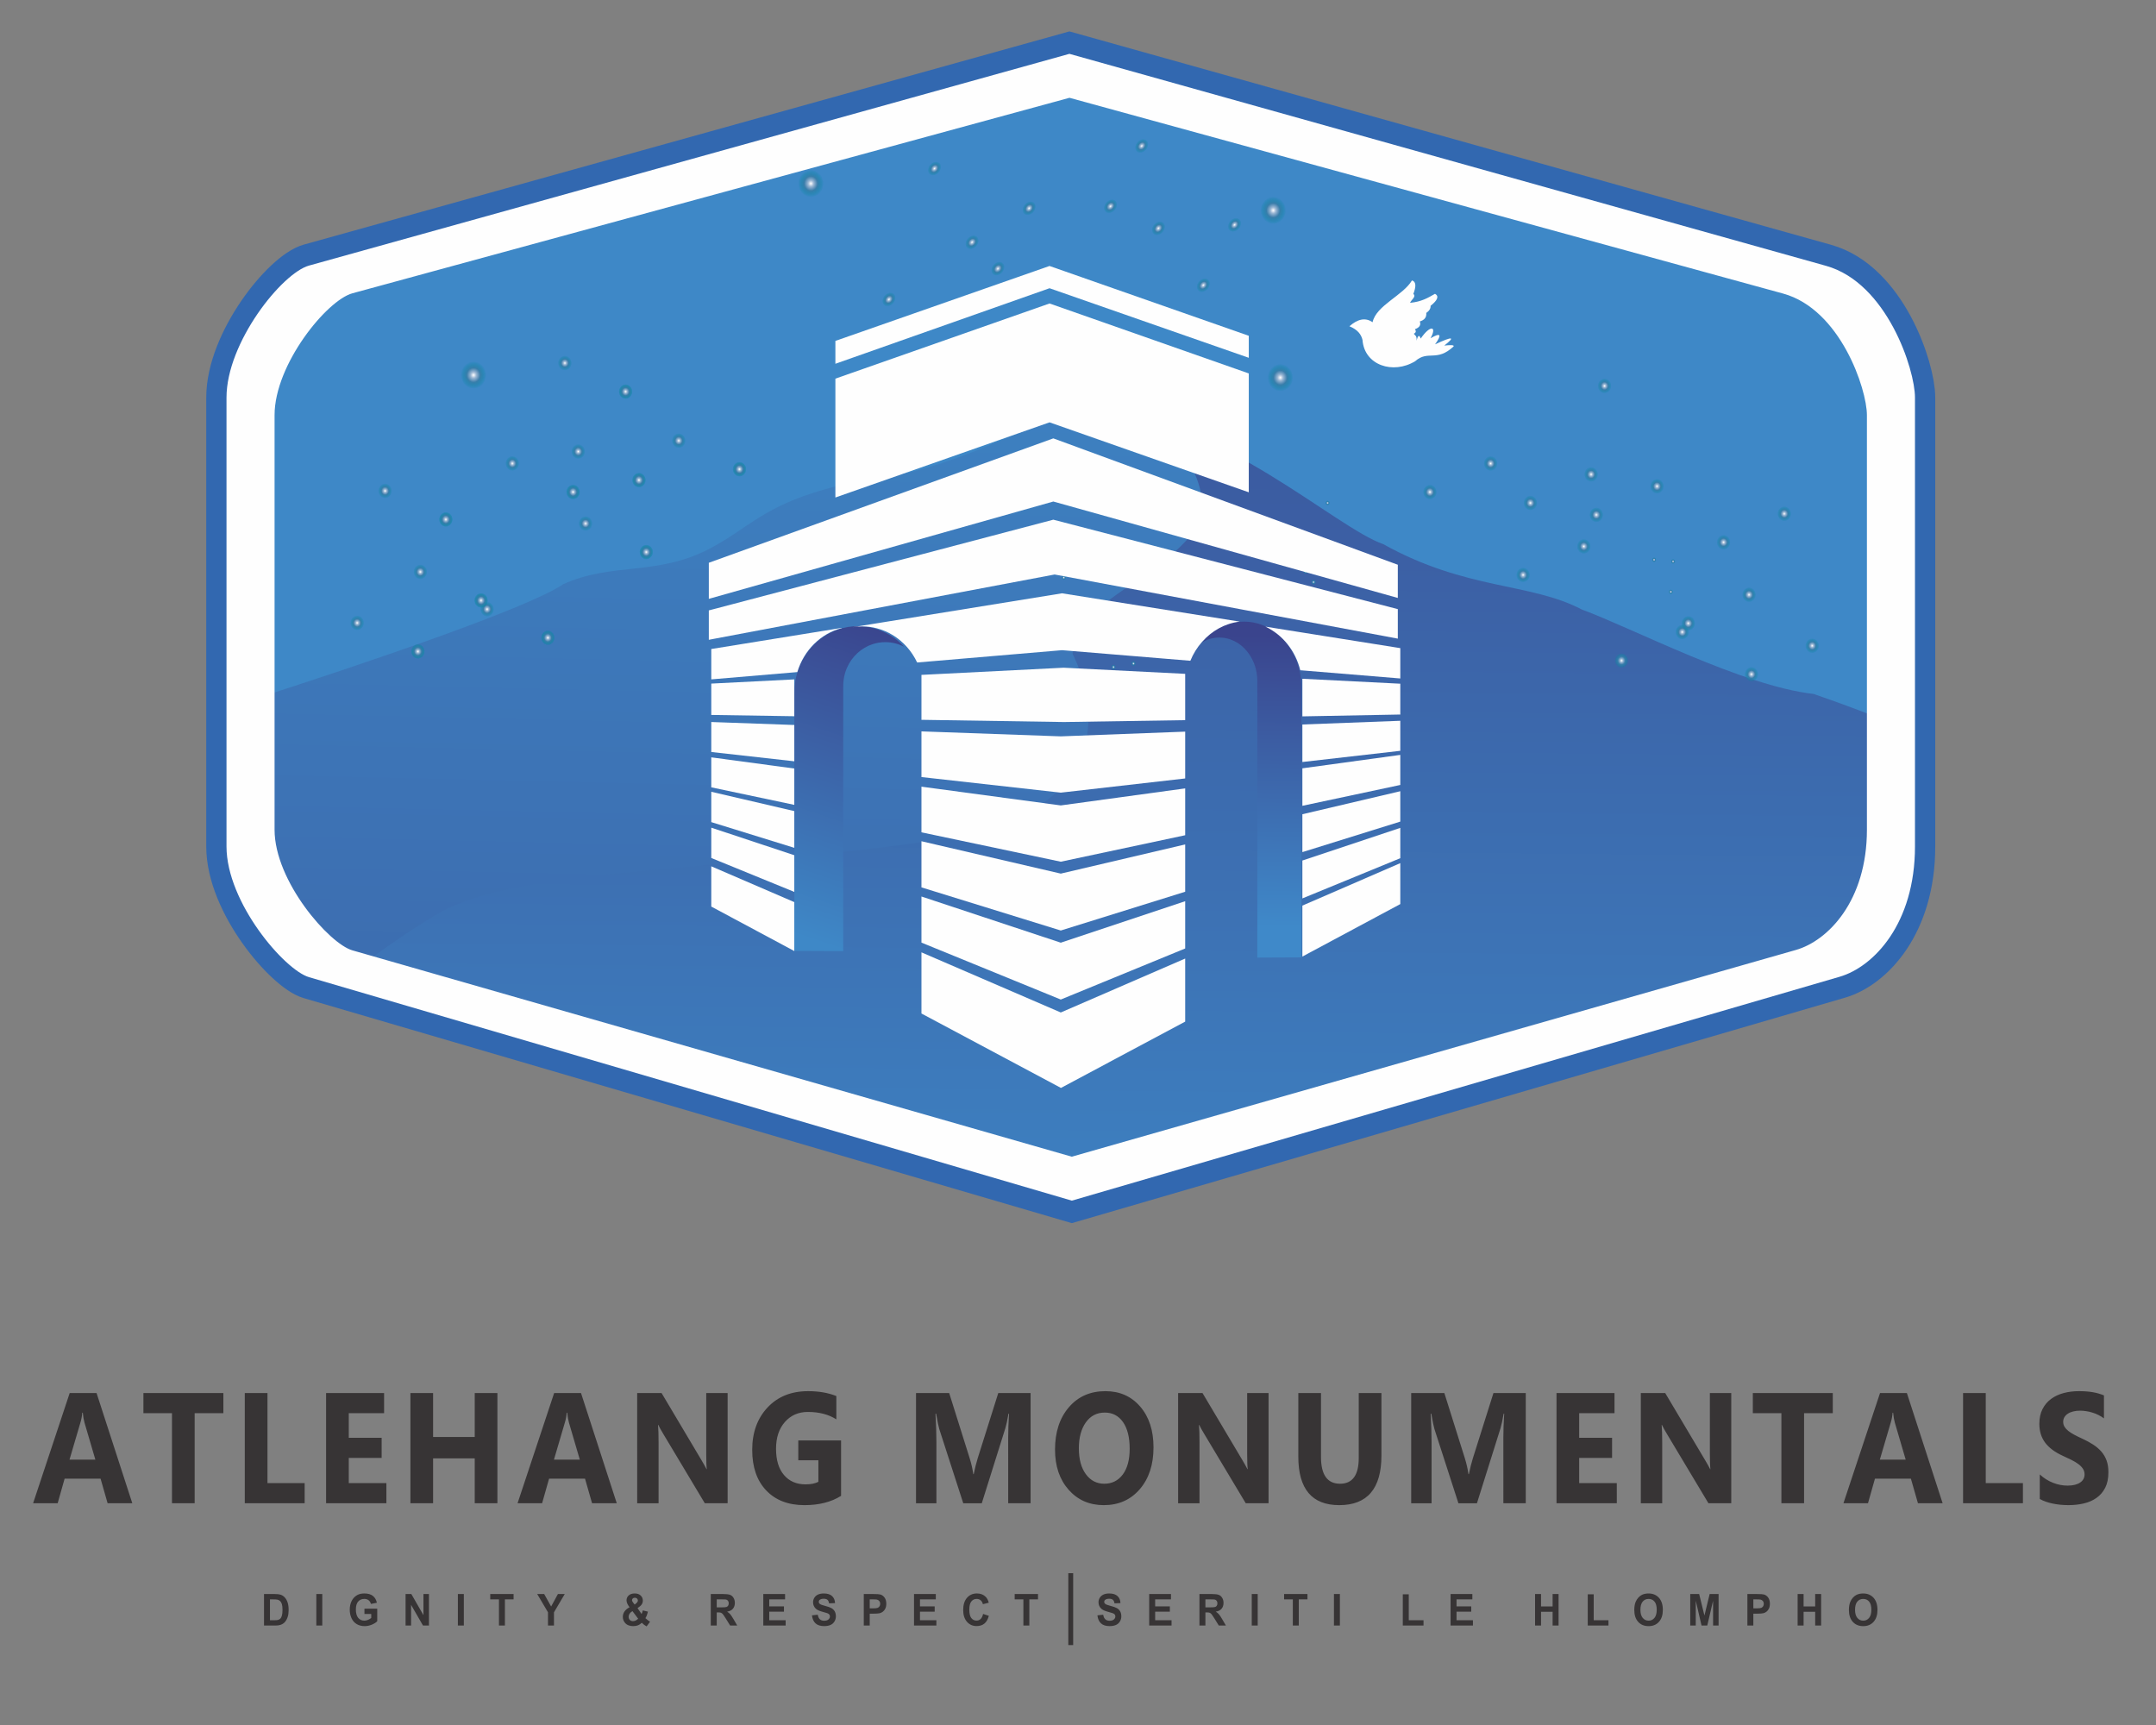 <?xml version="1.0" encoding="UTF-8" standalone="no"?>
<svg
   xmlns:dc="http://purl.org/dc/elements/1.1/"
   xmlns:cc="http://creativecommons.org/ns#"
   xmlns:rdf="http://www.w3.org/1999/02/22-rdf-syntax-ns#"
   xmlns:svg="http://www.w3.org/2000/svg"
   xmlns="http://www.w3.org/2000/svg"
   xmlns:xlink="http://www.w3.org/1999/xlink"
   xmlns:sodipodi="http://sodipodi.sourceforge.net/DTD/sodipodi-0.dtd"
   xmlns:inkscape="http://www.inkscape.org/namespaces/inkscape"
   inkscape:version="1.0 (1.0+r73+1)"
   sodipodi:docname="logo.SVG"
   id="svg261"
   viewBox="0 0 625 500"
   style="clip-rule:evenodd;fill-rule:evenodd;image-rendering:optimizeQuality;shape-rendering:geometricPrecision;text-rendering:geometricPrecision"
   version="1.1"
   height="48"
   width="60"
   xml:space="preserve"><rect x="0" y="0" width="625" height="500" fill="#808080" stroke="none"/><sodipodi:namedview
   inkscape:current-layer="svg261"
   inkscape:window-maximized="1"
   inkscape:window-y="27"
   inkscape:window-x="0"
   inkscape:cy="19.439778"
   inkscape:cx="31.284679"
   inkscape:zoom="6.9790868"
   units="px"
   showgrid="false"
   id="namedview263"
   inkscape:window-height="704"
   inkscape:window-width="1366"
   inkscape:pageshadow="2"
   inkscape:pageopacity="0"
   guidetolerance="10"
   gridtolerance="10"
   objecttolerance="10"
   borderopacity="1"
   bordercolor="#666666"
   pagecolor="#ffffff"
   inkscape:document-rotation="0" />
 <defs
   id="defs28">
  <style
   id="style2"
   type="text/css">
   <![CDATA[
    .str0 {stroke:#3268B0;stroke-width:83.33;stroke-miterlimit:2.613}
    .str1 {stroke:#373435;stroke-width:10;stroke-miterlimit:2.613}
    .fil10 {fill:none}
    .fil5 {fill:#FEFEFE}
    .fil2 {fill:#3E88C7}
    .fil9 {fill:#373435;fill-rule:nonzero}
    .fil8 {fill:#373435;fill-rule:nonzero}
    .fil3 {fill:url(#id0)}
    .fil7 {fill:url(#id1)}
    .fil6 {fill:url(#id2)}
    .fil4 {fill:url(#id3)}
    .fil1 {fill:url(#id4)}
    .fil0 {fill:url(#id5)}
   ]]>
  </style>
  <linearGradient
   y2="2735.79"
   x2="3900.47"
   y1="5357.52"
   x1="3876.96"
   gradientUnits="userSpaceOnUse"
   id="id0">
   <stop
   id="stop4"
   style="stop-opacity:1; stop-color:#3E88C7"
   offset="0" />
   <stop
   id="stop6"
   style="stop-opacity:1; stop-color:#3A448D"
   offset="1" />
  </linearGradient>
  <linearGradient
   y2="3964.59"
   x2="4281.6"
   y1="4523.53"
   x1="4274.76"
   gradientUnits="userSpaceOnUse"
   id="id1">
   <stop
   id="stop9"
   style="stop-opacity:1; stop-color:#3F89C9"
   offset="0" />
   <stop
   id="stop11"
   style="stop-opacity:1; stop-color:#3A448D"
   offset="1" />
  </linearGradient>
  <linearGradient
   y2="3969.52"
   x2="3609.93"
   y1="4570.11"
   x1="3423.39"
   xlink:href="#id0"
   gradientUnits="userSpaceOnUse"
   id="id2">
  </linearGradient>
  <linearGradient
   y2="7052.78"
   x2="3131.22"
   y1="3042.78"
   x1="3215.76"
   xlink:href="#id0"
   gradientUnits="userSpaceOnUse"
   id="id3">
  </linearGradient>
  <radialGradient
   fy="0.5"
   fx="0.5"
   r="0.5"
   cy="0.5"
   cx="0.5"
   gradientUnits="objectBoundingBox"
   id="id4">
   <stop
   id="stop16"
   style="stop-opacity:1; stop-color:white"
   offset="0" />
   <stop
   id="stop18"
   style="stop-opacity:1; stop-color:#9AB6D3"
   offset="0.22" />
   <stop
   id="stop20"
   style="stop-opacity:1; stop-color:#558CB6"
   offset="0.439" />
   <stop
   id="stop22"
   style="stop-opacity:1; stop-color:#387EAB"
   offset="0.529" />
   <stop
   id="stop24"
   style="stop-opacity:0; stop-color:#0089A0"
   offset="1" />
  </radialGradient>
  <radialGradient
   fy="3109.14"
   fx="1859.14"
   r="1195.43"
   cy="3109.14"
   cx="1859.14"
   xlink:href="#id4"
   gradientTransform="matrix(1.018,0,0,1.018,-33,-55)"
   gradientUnits="userSpaceOnUse"
   id="id5">
  </radialGradient>
 <linearGradient
   y2="2735.79"
   x2="3900.47"
   y1="5357.52"
   x1="3876.96"
   gradientUnits="userSpaceOnUse"
   id="linearGradient1090"
   xlink:href="#id0"
   inkscape:collect="always" /></defs>
<symbol
   viewBox="-531.58 718.42 4781.43 4781.43"
   id="YES3">
</symbol>
<symbol
   viewBox="-531.73 718.27 4781.73 4781.73"
   id="YES2">
 <path
   id="path31"
   d="M 4250,3109.13 C 4250,1788.98 3180.5,718.27 1860.35,718.27 c -1321.36,0 -2392.08,1069.5 -2392.08,2390.86 0,1321.36 1070.72,2390.86 2392.08,2390.86 C 3180.5,5499.99 4250,4429.28 4250,3109.13 Z"
   class="fil0" />
</symbol>
<symbol
   viewBox="-535.99 716.14 4785.99 4786"
   id="YES">
 <path
   id="path34"
   d="m 4250,3109.13 c 0,-1322.33 -1070.67,-2393 -2393,-2393 -1322.33,0 -2393,1070.67 -2393,2393 0,1322.33 1070.66,2393 2393,2393 1322.33,0 2393,-1070.67 2393,-2393 z"
   class="fil1" />
</symbol>
 <g
   transform="matrix(0.141,0,0,0.151,-238.257,-414.408)"
   id="Layer_x0020_1">
  <path
   id="path38"
   d="m 2325.17,3254.2 1563.26,-406.43 1555.64,406.97 c 125.07,32.72 182.8,198.76 182.8,252.81 v 861.71 c 0,147.78 -84.54,230.97 -154.91,250.13 l -1578.55,429.77 -1568.35,-429 c -50.39,-13.79 -169.6,-143.34 -169.6,-250.9 v -861.71 c 0,-105.51 113.78,-238.8 169.72,-253.35 z"
   class="fil2 str0" />
  <path
   style="fill:url(#linearGradient1090)"
   id="path40"
   d="m 5540.28,4118.22 v 238.06 c 0,83.91 -56.19,190.27 -151.5,234.04 l -1491.75,407.09 -1446.95,-396.6 h -0.07 l -21.19,-5.79 c -75.78,-17.75 -172.23,-140.71 -177.01,-238.75 v -273.33 c 168.59,-51.41 528.69,-164.49 603.71,-212.89 98.72,-42.45 189.85,-15.44 296.17,-67.54 106.31,-52.1 119.6,-108.06 406.27,-146.66 199.95,-47.7 233.51,-110 419.57,-110 214.53,0 459.43,212.27 556.25,243.15 170.86,88.77 301.86,73.33 408.17,125.43 106.31,36.67 330.33,146.66 476.52,162.1 50.04,16.13 89.76,29.96 121.81,41.69 z"
   class="fil3" />
  <path
   style="fill:url(#id3)"
   id="path42"
   d="m 4163.52,3735.04 c -59.4,115.9 -268.53,159.93 -268.53,264.78 0,0 172.1,293.61 -276.45,356.5 -448.53,62.97 -865.77,52.46 -1027.47,141.55 -64.94,35.93 -116.9,70.46 -155.79,98.98 l -19.6,-5.26 c -76.7,-17.77 -174.31,-140.85 -179.15,-238.98 v -273.59 c 170.62,-51.46 535.06,-164.65 611,-213.09 99.91,-42.5 192.14,-15.46 299.74,-67.61 107.6,-52.15 121.05,-108.17 411.17,-146.8 202.37,-47.75 236.35,-110.1 424.63,-110.1 5.93,0 11.84,0.15 17.76,0.47 58.18,17.45 162.7,66.44 162.7,193.15 z"
   class="fil4" />
  <path
   id="path44"
   d="m 2325.17,3254.2 1563.25,-406.43 1555.65,406.97 c 125.07,32.72 182.8,198.76 182.8,252.81 v 861.71 c 0,147.78 -84.54,230.97 -154.91,250.13 l -1578.55,429.77 -1568.35,-429 c -50.39,-13.78 -169.6,-143.34 -169.6,-250.9 v -861.71 c 0,-105.52 113.78,-238.8 169.72,-253.35 z m 89.14,53.22 1474.27,-375.28 1467.09,375.78 c 117.94,30.21 172.39,183.53 172.39,233.43 V 4337 c 0,136.45 -79.73,213.26 -146.09,230.95 L 3893.27,4964.78 2414.2,4568.67 C 2366.68,4555.94 2254.26,4436.32 2254.26,4337 v -795.65 c 0,-97.43 107.3,-220.5 160.06,-233.93 z"
   class="fil5" />
  <use
   id="use46"
   xlink:href="#YES3"
   height="4781.43"
   width="4781.43"
   y="-885022.31"
   x="883055.25"
   transform="scale(0.004,-0.004)" />
  <use
   id="use48"
   xlink:href="#YES3"
   height="4781.43"
   width="4781.43"
   y="-879524.75"
   x="907126.38"
   transform="scale(0.004,-0.004)" />
  <use
   id="use50"
   xlink:href="#YES3"
   height="4781.43"
   width="4781.43"
   y="-871975"
   x="924060.12"
   transform="scale(0.004,-0.004)" />
  <use
   id="use52"
   xlink:href="#YES3"
   height="4781.43"
   width="4781.43"
   y="-881007.62"
   x="931018.25"
   transform="scale(0.004,-0.004)" />
  <use
   id="use54"
   xlink:href="#YES3"
   height="4781.43"
   width="4781.43"
   y="-896637"
   x="1059363.2"
   transform="scale(0.004,-0.004)" />
  <use
   id="use56"
   xlink:href="#YES3"
   height="4781.43"
   width="4781.43"
   y="-887459.44"
   x="1028393.5"
   transform="scale(0.004,-0.004)" />
  <use
   id="use58"
   xlink:href="#YES"
   height="4786"
   width="4785.99"
   y="-1911865.2"
   x="2542871.5"
   transform="scale(0.002,-0.002)" />
  <use
   id="use60"
   xlink:href="#YES"
   height="4786"
   width="4785.99"
   y="-1942603.1"
   x="2560075.5"
   transform="scale(0.002,-0.002)" />
  <use
   id="use62"
   xlink:href="#YES"
   height="4786"
   width="4785.99"
   y="-1929010.8"
   x="1936034.8"
   transform="scale(0.002,-0.002)" />
  <use
   id="use64"
   xlink:href="#YES"
   height="4786"
   width="4785.99"
   y="-2014866"
   x="1987144.6"
   transform="scale(0.002,-0.002)" />
  <use
   id="use66"
   xlink:href="#YES"
   height="4786"
   width="4785.99"
   y="-2011460.8"
   x="2007685.1"
   transform="scale(0.002,-0.002)" />
  <use
   id="use68"
   xlink:href="#YES"
   height="4786"
   width="4785.99"
   y="-1857301.9"
   x="2207247.5"
   transform="scale(0.002,-0.002)" />
  <use
   id="use70"
   xlink:href="#YES"
   height="4786"
   width="4785.99"
   y="-283913.5"
   x="302780.62"
   transform="scale(0.011,-0.011)" />
  <use
   id="use72"
   xlink:href="#YES"
   height="4786"
   width="4785.99"
   y="-2009531.9"
   x="2185882"
   transform="scale(0.002,-0.002)" />
  <use
   id="use74"
   xlink:href="#YES"
   height="4786"
   width="4785.99"
   y="-1973707.8"
   x="1978111.4"
   transform="scale(0.002,-0.002)" />
  <use
   id="use76"
   xlink:href="#YES"
   height="4786"
   width="4785.99"
   y="-1970314.9"
   x="1931585.8"
   transform="scale(0.002,-0.002)" />
  <use
   id="use78"
   xlink:href="#YES"
   height="4786"
   width="4785.99"
   y="-1933338.6"
   x="2192807.5"
   transform="scale(0.002,-0.002)" />
  <use
   id="use80"
   xlink:href="#YES"
   height="4786"
   width="4785.99"
   y="-1922926.8"
   x="2184609.5"
   transform="scale(0.002,-0.002)" />
  <use
   id="use82"
   xlink:href="#YES"
   height="4786"
   width="4785.99"
   y="-1913489.5"
   x="2562389"
   transform="scale(0.002,-0.002)" />
  <path
   style="fill:url(#id2)"
   id="path84"
   d="m 3484.38,3949.97 c -9.78,-2.33 -20,-3.56 -30.56,-3.56 -6.76,0 -13.33,0.47 -19.78,1.46 h -0.33 c -0.31,0.1 -0.54,0.1 -0.86,0.16 -3.18,0.54 -6.35,1.15 -9.46,1.87 -44.54,10.22 -80.19,42.54 -94.08,84.33 -2.23,6.55 -3.91,13.38 -4.94,20.4 -0.95,6.08 -1.44,12.3 -1.44,18.61 v 496.49 l 100.46,0.4 v -509.24 c 0,-4.01 0.33,-8.01 0.96,-11.94 1.11,-7.92 3.41,-15.46 6.68,-22.53 10.17,-21.72 29.54,-38.56 53.36,-45.64 8.03,-2.39 16.6,-3.69 25.41,-3.69 14.06,0 27.33,3.23 38.99,8.98 -17.15,-17.56 -39.4,-30.33 -64.41,-36.09 z"
   class="fil6" />
  <path
   style="fill:url(#id1)"
   id="path86"
   d="m 4219.69,3941.2 c 8.82,-2.34 18.07,-3.57 27.61,-3.57 6.12,0 12.06,0.47 17.86,1.46 h 0.3 c 0.29,0.07 0.48,0.07 0.78,0.18 2.89,0.53 5.74,1.14 8.52,1.82 40.25,10.23 72.46,42.57 85.03,84.35 2,6.54 3.51,13.39 4.44,20.4 0.87,6.07 1.3,12.31 1.3,18.63 v 517.72 l -90.76,0.39 v -530.51 c 0,-3.99 -0.28,-8.01 -0.84,-11.91 -1.02,-7.94 -3.08,-15.49 -6.01,-22.56 -9.21,-21.7 -26.69,-38.56 -48.22,-45.64 -7.26,-2.38 -14.99,-3.69 -22.95,-3.69 -12.7,0 -24.68,3.22 -35.21,9.01 15.48,-17.55 35.57,-30.34 58.16,-36.09 z"
   class="fil7" />
  <polygon
   id="polygon88"
   points="3322.8,4048.57 3152.13,4056.63 3152.13,4116.8 3322.8,4119.27 "
   class="fil5" />
  <polygon
   id="polygon90"
   points="3322.8,4136.07 3152.13,4130.38 3152.13,4187.94 3322.8,4205.78 "
   class="fil5" />
  <polygon
   id="polygon92"
   points="3322.8,4219.67 3152.13,4198.2 3152.13,4255.76 3322.8,4289.41 "
   class="fil5" />
  <polygon
   id="polygon94"
   points="3322.8,4301.39 3152.13,4264.3 3152.13,4322.53 3322.8,4371.87 "
   class="fil5" />
  <polygon
   id="polygon96"
   points="3322.8,4386.08 3152.13,4333.2 3152.13,4391.39 3322.8,4456.49 "
   class="fil5" />
  <polygon
   id="polygon98"
   points="3322.8,4476.09 3152.13,4407.38 3152.13,4484.65 3322.8,4570.01 "
   class="fil5" />
  <path
   id="path100"
   d="m 3443.33,3948.33 c 6.22,-1 12.62,-1.46 19.15,-1.46 10.24,0 20.16,1.22 29.63,3.55 24.25,5.77 45.78,18.55 62.41,36.07 8.31,8.8 15.39,18.79 20.87,29.64 l 297.88,-23.63 263.81,20.32 c 5.92,-13.55 14.17,-25.86 24.16,-36.38 19.85,-21.1 46.86,-35.35 77.19,-38.79 l -365.16,-54.34 -429.93,65.01 z"
   class="fil5" />
  <path
   id="path102"
   d="m 4291.45,3947.31 c 35.09,15.4 61.71,46.1 71.63,83.73 l 4.31,0.3 201.31,15.46 v -58.24 l -201.31,-29.94 -75.93,-11.32 z"
   class="fil5" />
  <polygon
   id="polygon104"
   points="3858.04,3847.21 4563.6,3970.32 4563.6,3913.69 3855.33,3741.99 3147.06,3916.15 3147.06,3972.55 "
   class="fil5" />
  <polygon
   id="polygon106"
   points="4568.7,4056.84 4367.39,4047.36 4367.39,4119.54 4568.7,4116 "
   class="fil5" />
  <polygon
   id="polygon108"
   points="4568.7,4128.02 4367.39,4135.13 4367.39,4207.14 4568.7,4185.67 "
   class="fil5" />
  <polygon
   id="polygon110"
   points="4568.7,4193.49 4367.39,4219.27 4367.39,4291.23 4568.7,4251.2 "
   class="fil5" />
  <polygon
   id="polygon112"
   points="4568.7,4263.22 4367.39,4307.41 4367.39,4380.12 4568.7,4321.54 "
   class="fil5" />
  <polygon
   id="polygon114"
   points="4568.7,4333.55 4367.39,4396.27 4367.39,4468.98 4568.7,4391.8 "
   class="fil5" />
  <polygon
   id="polygon116"
   points="4568.7,4401.28 4367.39,4482.8 4367.39,4580.6 4568.7,4479.87 "
   class="fil5" />
  <path
   id="path118"
   d="m 3152.13,4048.52 176.84,-13.99 c 13.48,-41.8 48.02,-74.12 91.19,-84.35 v -0.46 l -268.03,40.54 v 58.26 h 0.01 z"
   class="fil5" />
  <polygon
   id="polygon120"
   points="3584.23,4689.94 3870.67,4832.63 3870.98,4832.79 4126.45,4705.5 4126.45,4584.44 3870.67,4687.95 3584.23,4572.52 "
   class="fil5" />
  <polygon
   id="polygon122"
   points="3870.67,4663.11 4126.45,4565.09 4126.45,4474.35 3870.67,4553.99 3584.23,4465.34 3584.23,4553.83 "
   class="fil5" />
  <polygon
   id="polygon124"
   points="3870.67,4530.61 4126.45,4456.18 4126.45,4365.37 3870.67,4421.39 3584.23,4359.23 3584.23,4447.81 "
   class="fil5" />
  <polygon
   id="polygon126"
   points="3870.67,4398.54 4126.45,4347.7 4126.45,4257.8 3870.67,4290.5 3584.23,4254.48 3584.23,4342.13 "
   class="fil5" />
  <polygon
   id="polygon128"
   points="3870.67,4265.96 4126.45,4238.72 4126.45,4148.85 3870.67,4157.92 3584.23,4148.37 3584.23,4236.03 "
   class="fil5" />
  <polygon
   id="polygon130"
   points="3147.06,3893.97 3855.33,3707.13 4563.6,3892.22 4563.6,3828.5 3855.33,3585.93 3147.06,3824.7 "
   class="fil5" />
  <polygon
   id="polygon132"
   points="4257.19,3388.99 3847.56,3255 3847.46,3255 3407.28,3398.83 3407.28,3442.71 3847.56,3297.7 4257.19,3431.23 "
   class="fil5" />
  <polygon
   id="polygon134"
   points="3847.56,3326.96 3407.28,3471.26 3407.28,3699.42 3847.56,3555.14 4257.19,3689.43 4257.19,3461.25 "
   class="fil5" />
  <polygon
   id="polygon136"
   points="3584.23,4126.16 3876.36,4130.4 3878.29,4130.4 4126.45,4126.79 4126.45,4037.91 3876.36,4026.14 3584.23,4039.9 "
   class="fil5" />
  <path
   id="path138"
   d="m 4511.69,3362.98 c 7.47,-32.26 62.59,-51.24 81.05,-80.28 9.06,2.68 8.34,12.5 2.78,25.98 6.71,5.08 -4.54,11.41 -6.77,17.07 23.41,-2.12 36.45,-9.33 51.3,-17.35 8.79,4.54 5.4,12.33 -9.11,23.09 0.44,4.96 -2.51,9.5 -8.84,13.65 0.93,9.22 -4.7,13.85 -13.26,16.31 2.78,7.04 -0.98,11.96 -10.15,14.9 3.05,3.71 2.3,6.6 -2.24,8.74 l 4.42,4.63 c 1.42,2.63 1.64,5.63 1.14,8.8 2.78,-9.99 5.62,-12.61 8.63,-4.16 20.14,-27.39 33.94,-23.63 20.19,-0.65 21.45,-11.62 23.46,-6.82 9.38,11.68 37.65,-16.37 41.69,-14.3 18.88,2.39 11.57,-1.09 20.53,-1.52 19.33,1.47 -35.04,30.89 -52.55,6.56 -79.07,28.49 -45.47,25.93 -104.52,7.86 -108.34,-40.71 -2.62,-10.75 -10.21,-19.91 -26.9,-26.3 16.38,-13.43 32.31,-17.69 47.59,-7.75 v 0 z"
   class="fil5" />
  <path
   id="path140"
   d="m 1961.78,5630.02 h -50.77 l -14.46,-47.14 h -73.94 l -14.31,47.14 h -50.48 l 75.22,-211.53 h 55.24 l 73.49,211.53 z m -75.95,-83.71 -22.33,-71.01 c -1.62,-5.34 -2.8,-11.69 -3.49,-19.04 h -1.13 c -0.49,6.19 -1.67,12.34 -3.64,18.43 l -22.57,71.61 h 53.17 z m 263.18,-89.14 h -59.03 v 172.85 h -46.63 v -172.85 h -58.74 v -38.68 h 164.4 z m 167.11,172.85 h -123.08 v -211.53 h 46.63 v 172.85 h 76.44 v 38.68 z m 168.04,0 H 2360.2 v -211.53 h 119.24 v 38.68 h -72.61 v 47.14 h 67.59 v 38.68 h -67.59 v 48.35 h 77.33 z m 228.25,0 h -46.63 v -86.12 h -85.6 v 86.12 h -46.63 v -211.53 h 46.63 v 84.31 h 85.6 v -84.31 h 46.63 z m 245.37,0 h -50.77 l -14.46,-47.14 h -73.94 l -14.31,47.14 h -50.47 l 75.22,-211.53 h 55.24 l 73.5,211.53 z m -75.96,-83.71 -22.33,-71.01 c -1.63,-5.34 -2.8,-11.69 -3.49,-19.04 h -1.13 c -0.49,6.19 -1.67,12.34 -3.64,18.43 l -22.58,71.61 h 53.17 z m 303.91,83.71 h -46.93 l -85.25,-132.91 c -4.97,-7.76 -8.46,-13.59 -10.38,-17.52 h -0.54 c 0.74,7.45 1.13,18.83 1.13,34.2 v 116.24 h -43.98 V 5418.5 h 50.17 l 82,128.78 c 3.74,5.8 7.18,11.54 10.38,17.28 h 0.54 c -0.74,-4.94 -1.13,-14.61 -1.13,-29.06 v -117 h 43.98 v 211.53 z m 233.22,-14.2 c -20.17,11.89 -45.26,17.83 -75.26,17.83 -33.26,0 -59.47,-9.42 -78.66,-28.26 -19.19,-18.83 -28.78,-44.77 -28.78,-77.81 0,-33.24 10.48,-60.34 31.43,-81.29 20.96,-20.95 48.8,-31.43 83.58,-31.43 21.94,0 41.22,3.13 57.94,9.37 v 44.72 c -15.94,-9.47 -35.47,-14.2 -58.54,-14.2 -19.29,0 -35.02,6.39 -47.18,19.24 -12.15,12.84 -18.25,30.02 -18.25,51.42 0,21.76 5.46,38.57 16.39,50.46 10.87,11.94 25.63,17.88 44.17,17.88 11.12,0 19.97,-1.61 26.52,-4.89 v -41.35 h -41.32 v -38.07 h 87.96 v 106.37 z m 389.65,14.2 h -46.04 V 5503.4 c 0,-13.7 0.59,-28.81 1.72,-45.33 h -1.13 c -2.41,13 -4.57,22.31 -6.49,28.06 l -48.41,143.89 h -38.07 l -49.29,-142.43 c -1.33,-3.83 -3.49,-13.65 -6.5,-29.51 h -1.28 c 1.23,20.85 1.87,39.19 1.87,54.9 v 117.05 h -41.91 V 5418.5 h 68.18 l 42.2,125.41 c 3.35,10.02 5.81,20.09 7.33,30.22 h 0.89 c 2.56,-11.69 5.31,-21.86 8.22,-30.52 l 42.25,-125.11 h 66.46 v 211.53 z m 150.53,3.63 c -29.62,0 -53.72,-9.87 -72.36,-29.56 -18.65,-19.74 -27.94,-45.43 -27.94,-77.11 0,-33.44 9.45,-60.48 28.39,-81.13 18.94,-20.65 44.03,-30.98 75.22,-30.98 29.51,0 53.37,9.87 71.57,29.67 18.2,19.74 27.3,45.83 27.3,78.17 0,33.24 -9.44,60.03 -28.33,80.43 -18.84,20.35 -43.48,30.52 -73.83,30.52 z m 2.02,-177.69 c -16.33,0 -29.32,6.24 -38.91,18.78 -9.59,12.54 -14.41,29.16 -14.41,49.81 0,20.95 4.82,37.52 14.41,49.71 9.59,12.19 22.19,18.28 37.78,18.28 16.04,0 28.73,-5.94 38.17,-17.78 9.4,-11.83 14.12,-28.3 14.12,-49.35 0,-21.91 -4.57,-38.98 -13.67,-51.17 -9.15,-12.19 -21.65,-18.28 -37.48,-18.28 z m 336.72,174.06 h -46.93 l -85.25,-132.91 c -4.97,-7.76 -8.46,-13.59 -10.38,-17.52 h -0.54 c 0.74,7.45 1.13,18.83 1.13,34.2 v 116.24 h -43.98 V 5418.5 h 50.18 l 82,128.78 c 3.74,5.8 7.18,11.54 10.38,17.28 h 0.54 c -0.74,-4.94 -1.13,-14.61 -1.13,-29.06 v -117 h 43.98 v 211.53 z m 232.04,-91.67 c 0,63.51 -28.92,95.29 -86.72,95.29 -56.13,0 -84.17,-31.03 -84.17,-93.07 v -122.08 h 46.63 v 122.74 c 0,34.2 13.04,51.32 39.15,51.32 25.63,0 38.47,-16.52 38.47,-49.56 v -124.5 h 46.63 v 119.87 z m 296.73,91.67 h -46.05 V 5503.4 c 0,-13.7 0.59,-28.81 1.72,-45.33 h -1.13 c -2.41,13 -4.57,22.31 -6.49,28.06 l -48.41,143.89 h -38.07 l -49.29,-142.43 c -1.33,-3.83 -3.5,-13.65 -6.49,-29.51 h -1.28 c 1.23,20.85 1.87,39.19 1.87,54.9 v 117.05 h -41.91 V 5418.5 h 68.18 l 42.21,125.41 c 3.35,10.02 5.81,20.09 7.33,30.22 h 0.89 c 2.56,-11.69 5.31,-21.86 8.22,-30.52 l 42.26,-125.11 h 66.46 v 211.53 z m 187.18,0 h -123.96 v -211.53 h 119.24 v 38.68 h -72.61 v 47.14 h 67.59 v 38.68 h -67.59 v 48.35 h 77.33 z m 235.33,0 h -46.93 l -85.25,-132.91 c -4.97,-7.76 -8.46,-13.59 -10.38,-17.52 h -0.54 c 0.74,7.45 1.13,18.83 1.13,34.2 v 116.24 H 5063.2 V 5418.5 h 50.18 l 82,128.78 c 3.74,5.8 7.18,11.54 10.38,17.28 h 0.54 c -0.74,-4.94 -1.13,-14.61 -1.13,-29.06 v -117 h 43.98 v 211.53 z m 208.72,-172.85 h -59.03 v 172.85 h -46.63 v -172.85 h -58.74 v -38.68 h 164.4 z m 225.84,172.85 h -50.77 l -14.46,-47.14 h -73.94 l -14.31,47.14 h -50.47 l 75.21,-211.53 h 55.24 l 73.49,211.53 z m -75.95,-83.71 -22.33,-71.01 c -1.62,-5.34 -2.8,-11.69 -3.49,-19.04 h -1.13 c -0.49,6.19 -1.67,12.34 -3.64,18.43 l -22.57,71.61 h 53.17 z m 241.04,83.71 h -123.08 v -211.53 h 46.63 v 172.85 h 76.44 v 38.68 z m 34.63,-8.16 v -47.14 c 8.37,7.15 17.46,12.49 27.3,16.06 9.79,3.58 19.73,5.39 29.71,5.39 5.86,0 11.02,-0.55 15.4,-1.61 4.37,-1.11 8.02,-2.57 10.92,-4.53 2.95,-1.92 5.17,-4.18 6.59,-6.75 1.43,-2.62 2.17,-5.44 2.17,-8.51 0,-4.13 -1.13,-7.81 -3.44,-11.03 -2.31,-3.28 -5.46,-6.25 -9.49,-9.02 -3.99,-2.77 -8.71,-5.44 -14.22,-7.96 -5.46,-2.57 -11.41,-5.19 -17.76,-7.86 -16.13,-6.85 -28.19,-15.26 -36.16,-25.18 -7.92,-9.97 -11.91,-21.96 -11.91,-36.01 0,-11.03 2.17,-20.5 6.5,-28.41 4.33,-7.91 10.23,-14.45 17.66,-19.54 7.43,-5.14 16.09,-8.86 25.88,-11.28 9.84,-2.42 20.22,-3.63 31.14,-3.63 10.77,0 20.31,0.65 28.63,2.01 8.31,1.31 15.99,3.38 23.02,6.15 v 44.12 c -3.44,-2.47 -7.23,-4.63 -11.31,-6.5 -4.08,-1.92 -8.31,-3.48 -12.65,-4.69 -4.33,-1.26 -8.61,-2.17 -12.89,-2.72 -4.28,-0.61 -8.36,-0.91 -12.2,-0.91 -5.31,0 -10.08,0.5 -14.41,1.56 -4.33,1.01 -8.02,2.47 -10.97,4.33 -3,1.87 -5.31,4.13 -6.94,6.7 -1.62,2.62 -2.46,5.54 -2.46,8.81 0,3.52 0.93,6.7 2.76,9.52 1.82,2.77 4.43,5.44 7.77,7.96 3.4,2.52 7.48,4.94 12.3,7.36 4.82,2.41 10.23,4.88 16.28,7.45 8.31,3.58 15.74,7.31 22.33,11.28 6.59,3.98 12.25,8.51 16.97,13.5 4.67,5.04 8.31,10.78 10.82,17.23 2.51,6.44 3.74,13.9 3.74,22.46 0,11.83 -2.17,21.7 -6.54,29.76 -4.38,8.01 -10.33,14.5 -17.86,19.44 -7.48,4.98 -16.18,8.56 -26.17,10.73 -9.94,2.17 -20.46,3.22 -31.53,3.22 -11.31,0 -22.14,-1.01 -32.37,-2.97 -10.23,-1.96 -19.09,-4.89 -26.61,-8.81 z"
   class="fil8" />
  <path
   id="path142"
   d="m 2232.57,5804.3 h 22.28 c 5.02,0 8.85,0.38 11.49,1.16 3.54,1.04 6.58,2.9 9.09,5.57 2.54,2.66 4.45,5.93 5.78,9.8 1.31,3.86 1.97,8.63 1.97,14.29 0,4.99 -0.62,9.27 -1.86,12.87 -1.51,4.41 -3.66,7.97 -6.46,10.69 -2.11,2.07 -4.97,3.68 -8.56,4.83 -2.69,0.86 -6.28,1.28 -10.78,1.28 h -22.94 v -60.5 z m 12.25,10.22 v 40.05 h 9.08 c 3.39,0 5.84,-0.2 7.35,-0.57 1.98,-0.5 3.62,-1.34 4.91,-2.52 1.31,-1.18 2.37,-3.13 3.18,-5.83 0.83,-2.7 1.24,-6.41 1.24,-11.08 0,-4.68 -0.41,-8.25 -1.24,-10.76 -0.81,-2.51 -1.97,-4.45 -3.45,-5.86 -1.48,-1.39 -3.35,-2.35 -5.63,-2.84 -1.69,-0.38 -5.03,-0.58 -9.98,-0.58 h -5.46 z m 95.28,50.27 v -60.5 h 12.25 v 60.5 z m 98.98,-22.22 v -10.22 h 26.28 v 24.13 c -2.55,2.5 -6.25,4.68 -11.11,6.58 -4.84,1.89 -9.76,2.83 -14.74,2.83 -6.32,0 -11.83,-1.33 -16.53,-3.99 -4.69,-2.66 -8.22,-6.48 -10.59,-11.42 -2.37,-4.94 -3.55,-10.33 -3.55,-16.15 0,-6.31 1.32,-11.91 3.95,-16.83 2.65,-4.9 6.51,-8.68 11.59,-11.3 3.89,-2.02 8.7,-3.02 14.48,-3.02 7.5,0 13.37,1.58 17.6,4.73 4.21,3.17 6.93,7.52 8.14,13.09 l -12.17,2.28 c -0.85,-2.97 -2.45,-5.32 -4.8,-7.06 -2.34,-1.72 -5.26,-2.58 -8.79,-2.58 -5.32,0 -9.56,1.69 -12.7,5.08 -3.14,3.4 -4.72,8.42 -4.72,15.08 0,7.2 1.59,12.59 4.77,16.18 3.2,3.59 7.37,5.39 12.54,5.39 2.55,0 5.11,-0.5 7.67,-1.5 2.57,-1 4.77,-2.23 6.62,-3.66 v -7.68 h -13.94 z m 84.53,22.22 v -60.5 h 11.85 l 24.89,40.54 v -40.54 h 11.32 v 60.5 h -12.24 l -24.52,-39.76 v 39.76 h -11.32 z m 107.53,0 v -60.5 h 12.25 v 60.5 z m 84.44,0 v -50.27 h -17.91 v -10.22 h 47.99 v 10.22 h -17.83 v 50.27 z m 100.83,0 v -25.46 l -22.18,-35.04 h 14.32 l 14.31,23.95 13.93,-23.95 h 14.06 l -22.18,35.12 v 25.38 h -12.25 z m 209.79,-7.34 -7.03,8.94 c -3.43,-1.68 -6.74,-3.99 -9.91,-6.93 -2.44,2.2 -5.04,3.81 -7.79,4.85 -2.75,1.04 -6.01,1.57 -9.81,1.57 -7.52,0 -13.18,-2.13 -16.98,-6.37 -2.94,-3.27 -4.41,-7.04 -4.41,-11.31 0,-3.89 1.16,-7.38 3.48,-10.48 2.31,-3.1 5.78,-5.79 10.38,-8.07 -2.07,-2.45 -3.63,-4.79 -4.67,-7.01 -1.06,-2.23 -1.57,-4.33 -1.57,-6.31 0,-3.66 1.46,-6.77 4.39,-9.32 2.92,-2.55 7.1,-3.83 12.5,-3.83 5.21,0 9.3,1.34 12.24,4 2.94,2.68 4.41,5.93 4.41,9.79 0,2.45 -0.72,4.78 -2.17,6.97 -1.45,2.2 -4.37,4.69 -8.76,7.46 l 8.32,11.2 c 0.98,-1.75 1.83,-4.04 2.55,-6.86 l 10.5,2.35 c -1.04,3.72 -1.96,6.45 -2.73,8.17 -0.76,1.72 -1.59,3.17 -2.48,4.32 1.3,1.21 2.97,2.54 5.02,3.99 2.06,1.45 3.56,2.41 4.52,2.87 z m -31.56,-32.95 3.11,-2.41 c 2.3,-1.79 3.43,-3.56 3.43,-5.32 0,-1.49 -0.55,-2.76 -1.66,-3.8 -1.1,-1.06 -2.59,-1.58 -4.48,-1.58 -1.83,0 -3.27,0.46 -4.31,1.38 -1.03,0.93 -1.55,2 -1.55,3.21 0,1.44 0.87,3.17 2.62,5.21 l 2.83,3.31 z m -4.54,12.62 c -2.65,1.35 -4.63,2.98 -5.96,4.89 -1.31,1.9 -1.97,3.84 -1.97,5.81 0,2.5 0.82,4.56 2.45,6.14 1.62,1.59 3.8,2.38 6.55,2.38 1.8,0 3.55,-0.35 5.21,-1.07 1.67,-0.72 3.49,-1.9 5.46,-3.56 z m 160.99,27.67 v -60.5 h 25.72 c 6.46,0 11.17,0.55 14.09,1.63 2.94,1.08 5.28,3.02 7.04,5.79 1.76,2.79 2.65,5.96 2.65,9.54 0,4.55 -1.32,8.29 -3.98,11.25 -2.66,2.96 -6.63,4.81 -11.93,5.59 2.63,1.54 4.8,3.23 6.51,5.07 1.72,1.85 4.03,5.13 6.93,9.83 l 7.38,11.8 h -14.6 l -8.76,-13.21 c -3.14,-4.69 -5.3,-7.65 -6.46,-8.87 -1.16,-1.21 -2.38,-2.05 -3.67,-2.51 -1.31,-0.45 -3.37,-0.67 -6.19,-0.67 h -2.48 v 25.26 z m 12.25,-34.9 h 9.04 c 5.86,0 9.51,-0.25 10.97,-0.74 1.45,-0.49 2.61,-1.35 3.42,-2.56 0.83,-1.21 1.24,-2.73 1.24,-4.55 0,-2.04 -0.55,-3.67 -1.63,-4.94 -1.09,-1.26 -2.62,-2.04 -4.59,-2.37 -1,-0.14 -3.97,-0.21 -8.91,-0.21 h -9.54 z m 95.71,34.9 v -60.5 h 44.78 v 10.22 h -32.53 v 13.43 h 30.24 v 10.22 h -30.24 v 16.39 h 33.71 v 10.22 h -45.96 z m 100.09,-19.6 11.91,-1.19 c 0.72,3.99 2.15,6.9 4.33,8.77 2.19,1.87 5.13,2.8 8.83,2.8 3.91,0 6.87,-0.83 8.86,-2.49 1.98,-1.66 2.98,-3.6 2.98,-5.83 0,-1.44 -0.43,-2.65 -1.26,-3.66 -0.83,-1 -2.3,-1.87 -4.38,-2.61 -1.42,-0.5 -4.66,-1.38 -9.73,-2.65 -6.52,-1.63 -11.09,-3.63 -13.73,-6.01 -3.7,-3.33 -5.55,-7.41 -5.55,-12.2 0,-3.09 0.87,-5.98 2.61,-8.67 1.74,-2.69 4.25,-4.73 7.54,-6.14 3.28,-1.41 7.22,-2.11 11.87,-2.11 7.56,0 13.26,1.68 17.08,5.04 3.83,3.37 5.83,7.84 6.03,13.46 l -12.25,0.42 c -0.52,-3.13 -1.63,-5.36 -3.33,-6.73 -1.7,-1.37 -4.27,-2.06 -7.67,-2.06 -3.52,0 -6.28,0.74 -8.27,2.2 -1.28,0.94 -1.93,2.2 -1.93,3.78 0,1.44 0.6,2.66 1.81,3.67 1.54,1.31 5.27,2.67 11.19,4.07 5.93,1.39 10.31,2.85 13.14,4.35 2.84,1.51 5.07,3.55 6.67,6.15 1.61,2.61 2.41,5.82 2.41,9.63 0,3.46 -0.96,6.72 -2.89,9.74 -1.93,3.02 -4.65,5.28 -8.17,6.74 -3.52,1.48 -7.91,2.21 -13.17,2.21 -7.64,0 -13.52,-1.76 -17.61,-5.3 -4.1,-3.52 -6.54,-8.66 -7.34,-15.41 z m 106.51,19.6 v -60.5 h 19.59 c 7.42,0 12.25,0.3 14.5,0.91 3.46,0.91 6.37,2.89 8.7,5.93 2.34,3.04 3.51,6.97 3.51,11.79 0,3.72 -0.68,6.83 -2.02,9.36 -1.35,2.54 -3.06,4.52 -5.13,5.97 -2.07,1.44 -4.18,2.4 -6.32,2.86 -2.91,0.57 -7.12,0.87 -12.64,0.87 h -7.94 v 22.81 z m 12.25,-50.27 v 17.24 h 6.66 c 4.8,0 8,-0.32 9.62,-0.96 1.62,-0.63 2.89,-1.62 3.8,-2.98 0.92,-1.35 1.39,-2.92 1.39,-4.72 0,-2.21 -0.65,-4.03 -1.93,-5.46 -1.3,-1.43 -2.92,-2.34 -4.9,-2.7 -1.45,-0.27 -4.37,-0.41 -8.76,-0.41 h -5.87 z m 91.05,50.27 v -60.5 h 44.78 v 10.22 h -32.53 v 13.43 h 30.24 v 10.22 h -30.24 v 16.39 h 33.71 v 10.22 h -45.96 z m 141.99,-22.31 11.83,3.63 c -1.82,6.66 -4.85,11.6 -9.07,14.84 -4.22,3.22 -9.57,4.84 -16.07,4.84 -8.04,0 -14.64,-2.74 -19.83,-8.24 -5.17,-5.49 -7.76,-13 -7.76,-22.53 0,-10.07 2.6,-17.9 7.8,-23.47 5.19,-5.57 12.04,-8.37 20.52,-8.37 7.4,0 13.42,2.2 18.04,6.58 2.76,2.59 4.81,6.31 6.2,11.17 l -12.08,2.87 c -0.72,-3.13 -2.21,-5.6 -4.48,-7.42 -2.28,-1.81 -5.04,-2.72 -8.28,-2.72 -4.5,0 -8.14,1.61 -10.93,4.83 -2.8,3.21 -4.2,8.42 -4.2,15.63 0,7.63 1.38,13.08 4.13,16.32 2.76,3.25 6.33,4.87 10.74,4.87 3.25,0 6.06,-1.03 8.39,-3.1 2.34,-2.07 4.03,-5.31 5.04,-9.74 z m 82.86,22.31 v -50.27 h -17.91 v -10.22 h 47.99 v 10.22 h -17.83 v 50.27 z m 152.16,-19.6 11.91,-1.19 c 0.72,3.99 2.15,6.9 4.34,8.77 2.18,1.87 5.12,2.8 8.83,2.8 3.92,0 6.87,-0.83 8.86,-2.49 1.99,-1.66 2.98,-3.6 2.98,-5.83 0,-1.44 -0.42,-2.65 -1.25,-3.66 -0.83,-1 -2.3,-1.87 -4.38,-2.61 -1.43,-0.5 -4.66,-1.38 -9.73,-2.65 -6.52,-1.63 -11.09,-3.63 -13.73,-6.01 -3.7,-3.33 -5.55,-7.41 -5.55,-12.2 0,-3.09 0.88,-5.98 2.61,-8.67 1.75,-2.69 4.25,-4.73 7.54,-6.14 3.28,-1.41 7.22,-2.11 11.87,-2.11 7.56,0 13.26,1.68 17.08,5.04 3.83,3.37 5.83,7.84 6.03,13.46 l -12.25,0.42 c -0.52,-3.13 -1.63,-5.36 -3.33,-6.73 -1.7,-1.37 -4.27,-2.06 -7.67,-2.06 -3.52,0 -6.28,0.74 -8.27,2.2 -1.28,0.94 -1.93,2.2 -1.93,3.78 0,1.44 0.61,2.66 1.82,3.67 1.53,1.31 5.26,2.67 11.19,4.07 5.93,1.39 10.31,2.85 13.14,4.35 2.85,1.51 5.07,3.55 6.67,6.15 1.61,2.61 2.41,5.82 2.41,9.63 0,3.46 -0.96,6.72 -2.89,9.74 -1.93,3.02 -4.65,5.28 -8.17,6.74 -3.52,1.48 -7.91,2.21 -13.17,2.21 -7.65,0 -13.52,-1.76 -17.61,-5.3 -4.1,-3.52 -6.54,-8.66 -7.34,-15.41 z m 106.51,19.6 v -60.5 h 44.78 v 10.22 h -32.53 v 13.43 h 30.24 v 10.22 h -30.24 v 16.39 h 33.71 v 10.22 h -45.96 z m 103.3,0 v -60.5 h 25.72 c 6.46,0 11.17,0.55 14.1,1.63 2.94,1.08 5.28,3.02 7.04,5.79 1.76,2.79 2.65,5.96 2.65,9.54 0,4.55 -1.32,8.29 -3.99,11.25 -2.66,2.96 -6.63,4.81 -11.93,5.59 2.63,1.54 4.8,3.23 6.51,5.07 1.72,1.85 4.03,5.13 6.93,9.83 l 7.38,11.8 h -14.6 l -8.76,-13.21 c -3.14,-4.69 -5.3,-7.65 -6.46,-8.87 -1.15,-1.21 -2.38,-2.05 -3.67,-2.51 -1.31,-0.45 -3.37,-0.67 -6.18,-0.67 h -2.48 v 25.26 h -12.25 z m 12.25,-34.9 h 9.04 c 5.86,0 9.51,-0.25 10.97,-0.74 1.45,-0.49 2.61,-1.35 3.43,-2.56 0.83,-1.21 1.24,-2.73 1.24,-4.55 0,-2.04 -0.55,-3.67 -1.63,-4.94 -1.09,-1.26 -2.62,-2.04 -4.59,-2.37 -1,-0.14 -3.97,-0.21 -8.91,-0.21 h -9.54 v 15.37 z m 95.29,34.9 v -60.5 h 12.25 v 60.5 z m 84.44,0 v -50.27 h -17.91 v -10.22 h 47.99 v 10.22 H 4360 v 50.27 z m 84.53,0 v -60.5 h 12.25 v 60.5 z m 141.59,0 v -59.99 h 12.25 v 49.76 h 30.33 v 10.22 h -42.59 z m 98.22,0 v -60.5 h 44.78 v 10.22 h -32.53 v 13.43 h 30.24 v 10.22 h -30.24 v 16.39 h 33.71 v 10.22 h -45.96 z m 173.72,0 v -60.5 h 12.25 v 23.83 h 23.82 v -23.83 h 12.25 v 60.5 h -12.25 v -26.45 h -23.82 v 26.45 z m 108.3,0 v -59.99 h 12.25 v 49.76 h 30.33 v 10.22 h -42.58 z m 95.68,-29.88 c 0,-6.17 0.93,-11.35 2.77,-15.54 1.37,-3.09 3.25,-5.86 5.63,-8.31 2.38,-2.45 4.98,-4.26 7.81,-5.46 3.78,-1.59 8.12,-2.39 13.06,-2.39 8.93,0 16.05,2.78 21.41,8.31 5.35,5.55 8.03,13.25 8.03,23.12 0,9.79 -2.66,17.45 -7.97,22.97 -5.31,5.54 -12.42,8.3 -21.3,8.3 -9,0 -16.17,-2.75 -21.48,-8.25 -5.31,-5.49 -7.97,-13.07 -7.97,-22.73 z m 12.59,-0.41 c 0,6.86 1.59,12.06 4.76,15.61 3.17,3.53 7.2,5.3 12.07,5.3 4.89,0 8.89,-1.76 12.03,-5.26 3.13,-3.52 4.69,-8.79 4.69,-15.81 0,-6.94 -1.52,-12.13 -4.57,-15.54 -3.04,-3.42 -7.08,-5.13 -12.14,-5.13 -5.04,0 -9.11,1.74 -12.19,5.19 -3.09,3.46 -4.63,8.67 -4.63,15.64 z m 102.44,30.29 v -60.5 h 18.35 l 10.84,41.26 10.72,-41.26 h 18.39 v 60.5 h -11.32 l -0.04,-47.62 -11.93,47.62 h -11.77 l -11.87,-47.62 -0.04,47.62 h -11.32 z m 117.49,0 v -60.5 h 19.59 c 7.42,0 12.25,0.3 14.5,0.91 3.46,0.91 6.37,2.89 8.7,5.93 2.33,3.04 3.5,6.97 3.5,11.79 0,3.72 -0.68,6.83 -2.02,9.36 -1.35,2.54 -3.06,4.52 -5.12,5.97 -2.07,1.44 -4.18,2.4 -6.32,2.86 -2.92,0.57 -7.13,0.87 -12.65,0.87 h -7.94 v 22.81 h -12.25 z m 12.25,-50.27 v 17.24 h 6.66 c 4.8,0 8,-0.32 9.62,-0.96 1.62,-0.63 2.89,-1.62 3.8,-2.98 0.92,-1.35 1.38,-2.92 1.38,-4.72 0,-2.21 -0.65,-4.03 -1.93,-5.46 -1.3,-1.43 -2.91,-2.34 -4.9,-2.7 -1.45,-0.27 -4.37,-0.41 -8.76,-0.41 h -5.87 z m 91.05,50.27 v -60.5 h 12.25 v 23.83 h 23.83 v -23.83 h 12.25 v 60.5 h -12.25 v -26.45 h -23.83 v 26.45 z m 105.43,-29.88 c 0,-6.17 0.93,-11.35 2.77,-15.54 1.37,-3.09 3.25,-5.86 5.63,-8.31 2.39,-2.45 4.99,-4.26 7.82,-5.46 3.78,-1.59 8.12,-2.39 13.06,-2.39 8.93,0 16.05,2.78 21.41,8.31 5.35,5.55 8.03,13.25 8.03,23.12 0,9.79 -2.66,17.45 -7.97,22.97 -5.31,5.54 -12.42,8.3 -21.3,8.3 -9,0 -16.17,-2.75 -21.48,-8.25 -5.31,-5.49 -7.97,-13.07 -7.97,-22.73 z m 12.59,-0.41 c 0,6.86 1.59,12.06 4.76,15.61 3.17,3.53 7.2,5.3 12.07,5.3 4.89,0 8.89,-1.76 12.03,-5.26 3.13,-3.52 4.69,-8.79 4.69,-15.81 0,-6.94 -1.52,-12.13 -4.57,-15.54 -3.04,-3.42 -7.08,-5.13 -12.14,-5.13 -5.04,0 -9.11,1.74 -12.19,5.19 -3.09,3.46 -4.63,8.67 -4.63,15.64 z"
   class="fil9" />
  <line
   id="line144"
   y2="5902.26"
   x2="3891.16"
   y1="5764.27"
   x1="3891.16"
   class="fil10 str1" />
  <use
   id="use146"
   xlink:href="#YES"
   height="4786"
   width="4785.99"
   y="-317341.09"
   x="239726.16"
   transform="scale(0.011,-0.011)" />
  <use
   id="use148"
   xlink:href="#YES"
   height="4786"
   width="4785.99"
   y="-288596.72"
   x="389196.78"
   transform="scale(0.011,-0.011)" />
  <use
   id="use150"
   xlink:href="#YES"
   height="4786"
   width="4785.99"
   y="-317783.34"
   x="390523.53"
   transform="scale(0.011,-0.011)" />
  <use
   id="use152"
   xlink:href="#YES"
   height="4786"
   width="4785.99"
   y="-608065.06"
   x="454797.41"
   transform="scale(0.006,-0.006)" />
  <use
   id="use154"
   xlink:href="#YES"
   height="4786"
   width="4785.99"
   y="-627288.5"
   x="479882.19"
   transform="scale(0.006,-0.006)" />
  <use
   id="use156"
   xlink:href="#YES"
   height="4786"
   width="4785.99"
   y="-604259.25"
   x="477376.38"
   transform="scale(0.006,-0.006)" />
  <use
   id="use158"
   xlink:href="#YES"
   height="4786"
   width="4785.99"
   y="-654697.81"
   x="446153.62"
   transform="scale(0.006,-0.006)" />
  <use
   id="use160"
   xlink:href="#YES"
   height="4786"
   width="4785.99"
   y="-616846.81"
   x="411193.38"
   transform="scale(0.006,-0.006)" />
  <use
   id="use162"
   xlink:href="#YES"
   height="4786"
   width="4785.99"
   y="-659077.81"
   x="401629.88"
   transform="scale(0.006,-0.006)" />
  <use
   id="use164"
   xlink:href="#YES"
   height="4786"
   width="4785.99"
   y="-642762.88"
   x="423271.66"
   transform="scale(0.006,-0.006)" />
  <use
   id="use166"
   xlink:href="#YES"
   height="4786"
   width="4785.99"
   y="-575950.62"
   x="472790"
   transform="scale(0.006,-0.006)" />
  <use
   id="use168"
   xlink:href="#YES"
   height="4786"
   width="4785.99"
   y="-600779"
   x="511816.12"
   transform="scale(0.006,-0.006)" />
  <use
   id="use170"
   xlink:href="#YES"
   height="4786"
   width="4785.99"
   y="-617201.5"
   x="475606.78"
   transform="scale(0.006,-0.006)" />
  <use
   id="use172"
   xlink:href="#YES"
   height="4786"
   width="4785.99"
   y="-636424.94"
   x="500691.56"
   transform="scale(0.006,-0.006)" />
  <use
   id="use174"
   xlink:href="#YES"
   height="4786"
   width="4785.99"
   y="-613395.69"
   x="498185.75"
   transform="scale(0.006,-0.006)" />
  <use
   id="use176"
   xlink:href="#YES"
   height="4786"
   width="4785.99"
   y="-663834.25"
   x="466962.97"
   transform="scale(0.006,-0.006)" />
  <use
   id="use178"
   xlink:href="#YES"
   height="4786"
   width="4785.99"
   y="-625983.25"
   x="432002.75"
   transform="scale(0.006,-0.006)" />
  <use
   id="use180"
   xlink:href="#YES"
   height="4786"
   width="4785.99"
   y="-668214.25"
   x="422439.22"
   transform="scale(0.006,-0.006)" />
  <use
   id="use182"
   xlink:href="#YES"
   height="4786"
   width="4785.99"
   y="-651899.31"
   x="444081.03"
   transform="scale(0.006,-0.006)" />
  <use
   id="use184"
   xlink:href="#YES"
   height="4786"
   width="4785.99"
   y="-585087.06"
   x="493599.38"
   transform="scale(0.006,-0.006)" />
  <use
   id="use186"
   xlink:href="#YES"
   height="4786"
   width="4785.99"
   y="-609915.44"
   x="532625.5"
   transform="scale(0.006,-0.006)" />
  <use
   id="use188"
   xlink:href="#YES"
   height="4786"
   width="4785.99"
   y="-617201.5"
   x="475606.78"
   transform="scale(0.006,-0.006)" />
  <use
   id="use190"
   xlink:href="#YES"
   height="4786"
   width="4785.99"
   y="-636424.94"
   x="500691.56"
   transform="scale(0.006,-0.006)" />
  <use
   id="use192"
   xlink:href="#YES"
   height="4786"
   width="4785.99"
   y="-613395.69"
   x="498185.75"
   transform="scale(0.006,-0.006)" />
  <use
   id="use194"
   xlink:href="#YES"
   height="4786"
   width="4785.99"
   y="-663834.25"
   x="466962.97"
   transform="scale(0.006,-0.006)" />
  <use
   id="use196"
   xlink:href="#YES"
   height="4786"
   width="4785.99"
   y="-625983.25"
   x="432002.75"
   transform="scale(0.006,-0.006)" />
  <use
   id="use198"
   xlink:href="#YES"
   height="4786"
   width="4785.99"
   y="-668214.25"
   x="422439.22"
   transform="scale(0.006,-0.006)" />
  <use
   id="use200"
   xlink:href="#YES"
   height="4786"
   width="4785.99"
   y="-651899.31"
   x="444081.03"
   transform="scale(0.006,-0.006)" />
  <use
   id="use202"
   xlink:href="#YES"
   height="4786"
   width="4785.99"
   y="-585087.06"
   x="493599.38"
   transform="scale(0.006,-0.006)" />
  <use
   id="use204"
   xlink:href="#YES"
   height="4786"
   width="4785.99"
   y="-609915.44"
   x="532625.5"
   transform="scale(0.006,-0.006)" />
  <use
   id="use206"
   xlink:href="#YES"
   height="4786"
   width="4785.99"
   y="-615373.81"
   x="-851823.31"
   transform="scale(-0.006,-0.006)" />
  <use
   id="use208"
   xlink:href="#YES"
   height="4786"
   width="4785.99"
   y="-634597.25"
   x="-826738.56"
   transform="scale(-0.006,-0.006)" />
  <use
   id="use210"
   xlink:href="#YES"
   height="4786"
   width="4785.99"
   y="-611568"
   x="-829244.31"
   transform="scale(-0.006,-0.006)" />
  <use
   id="use212"
   xlink:href="#YES"
   height="4786"
   width="4785.99"
   y="-662006.56"
   x="-860467.12"
   transform="scale(-0.006,-0.006)" />
  <use
   id="use214"
   xlink:href="#YES"
   height="4786"
   width="4785.99"
   y="-624155.56"
   x="-895427.31"
   transform="scale(-0.006,-0.006)" />
  <use
   id="use216"
   xlink:href="#YES"
   height="4786"
   width="4785.99"
   y="-666386.56"
   x="-904990.88"
   transform="scale(-0.006,-0.006)" />
  <use
   id="use218"
   xlink:href="#YES"
   height="4786"
   width="4785.99"
   y="-650071.62"
   x="-883349.06"
   transform="scale(-0.006,-0.006)" />
  <use
   id="use220"
   xlink:href="#YES"
   height="4786"
   width="4785.99"
   y="-583259.38"
   x="-833830.75"
   transform="scale(-0.006,-0.006)" />
  <use
   id="use222"
   xlink:href="#YES"
   height="4786"
   width="4785.99"
   y="-608087.75"
   x="-794804.62"
   transform="scale(-0.006,-0.006)" />
  <use
   id="use224"
   xlink:href="#YES"
   height="4786"
   width="4785.99"
   y="-624510.25"
   x="-831013.94"
   transform="scale(-0.006,-0.006)" />
  <use
   id="use226"
   xlink:href="#YES"
   height="4786"
   width="4785.99"
   y="-643733.69"
   x="-805929.19"
   transform="scale(-0.006,-0.006)" />
  <use
   id="use228"
   xlink:href="#YES"
   height="4786"
   width="4785.99"
   y="-620704.44"
   x="-808434.94"
   transform="scale(-0.006,-0.006)" />
  <use
   id="use230"
   xlink:href="#YES"
   height="4786"
   width="4785.99"
   y="-671143"
   x="-839657.75"
   transform="scale(-0.006,-0.006)" />
  <use
   id="use232"
   xlink:href="#YES"
   height="4786"
   width="4785.99"
   y="-633292"
   x="-874618"
   transform="scale(-0.006,-0.006)" />
  <use
   id="use234"
   xlink:href="#YES"
   height="4786"
   width="4785.99"
   y="-675523"
   x="-884181.5"
   transform="scale(-0.006,-0.006)" />
  <use
   id="use236"
   xlink:href="#YES"
   height="4786"
   width="4785.99"
   y="-659208.06"
   x="-862539.69"
   transform="scale(-0.006,-0.006)" />
  <use
   id="use238"
   xlink:href="#YES"
   height="4786"
   width="4785.99"
   y="-617224.19"
   x="-773995.25"
   transform="scale(-0.006,-0.006)" />
  <use
   id="use240"
   xlink:href="#YES"
   height="4786"
   width="4785.99"
   y="716.14"
   x="-535.99"
   transform="matrix(-0.005,0.004,-0.003,-0.004,3824.17,3149.25)" />
  <use
   id="use242"
   xlink:href="#YES"
   height="4786"
   width="4785.99"
   y="716.14"
   x="-535.99"
   transform="matrix(-0.005,0.004,-0.003,-0.004,3706.87,3214.48)" />
  <use
   id="use244"
   xlink:href="#YES"
   height="4786"
   width="4785.99"
   y="716.14"
   x="-535.99"
   transform="matrix(-0.005,0.004,-0.003,-0.004,4055.67,3029.6)" />
  <use
   id="use246"
   xlink:href="#YES"
   height="4786"
   width="4785.99"
   y="716.14"
   x="-535.99"
   transform="matrix(-0.005,0.004,-0.003,-0.004,4246.49,3181.07)" />
  <use
   id="use248"
   xlink:href="#YES"
   height="4786"
   width="4785.99"
   y="716.14"
   x="-535.99"
   transform="matrix(-0.005,0.004,-0.003,-0.004,4090.05,3187.74)" />
  <use
   id="use250"
   xlink:href="#YES"
   height="4786"
   width="4785.99"
   y="716.14"
   x="-535.99"
   transform="matrix(-0.005,0.004,-0.003,-0.004,3629.65,3073)" />
  <use
   id="use252"
   xlink:href="#YES"
   height="4786"
   width="4785.99"
   y="716.14"
   x="-535.99"
   transform="matrix(-0.005,0.004,-0.003,-0.004,3536.03,3324.23)" />
  <use
   id="use254"
   xlink:href="#YES"
   height="4786"
   width="4785.99"
   y="716.14"
   x="-535.99"
   transform="matrix(-0.005,0.004,-0.003,-0.004,3760,3265.12)" />
  <use
   id="use256"
   xlink:href="#YES"
   height="4786"
   width="4785.99"
   y="716.14"
   x="-535.99"
   transform="matrix(-0.005,0.004,-0.003,-0.004,3991.5,3145.47)" />
  <use
   id="use258"
   xlink:href="#YES"
   height="4786"
   width="4785.99"
   y="716.14"
   x="-535.99"
   transform="matrix(-0.005,0.004,-0.003,-0.004,4182.32,3296.94)" />
 </g>
</svg>
